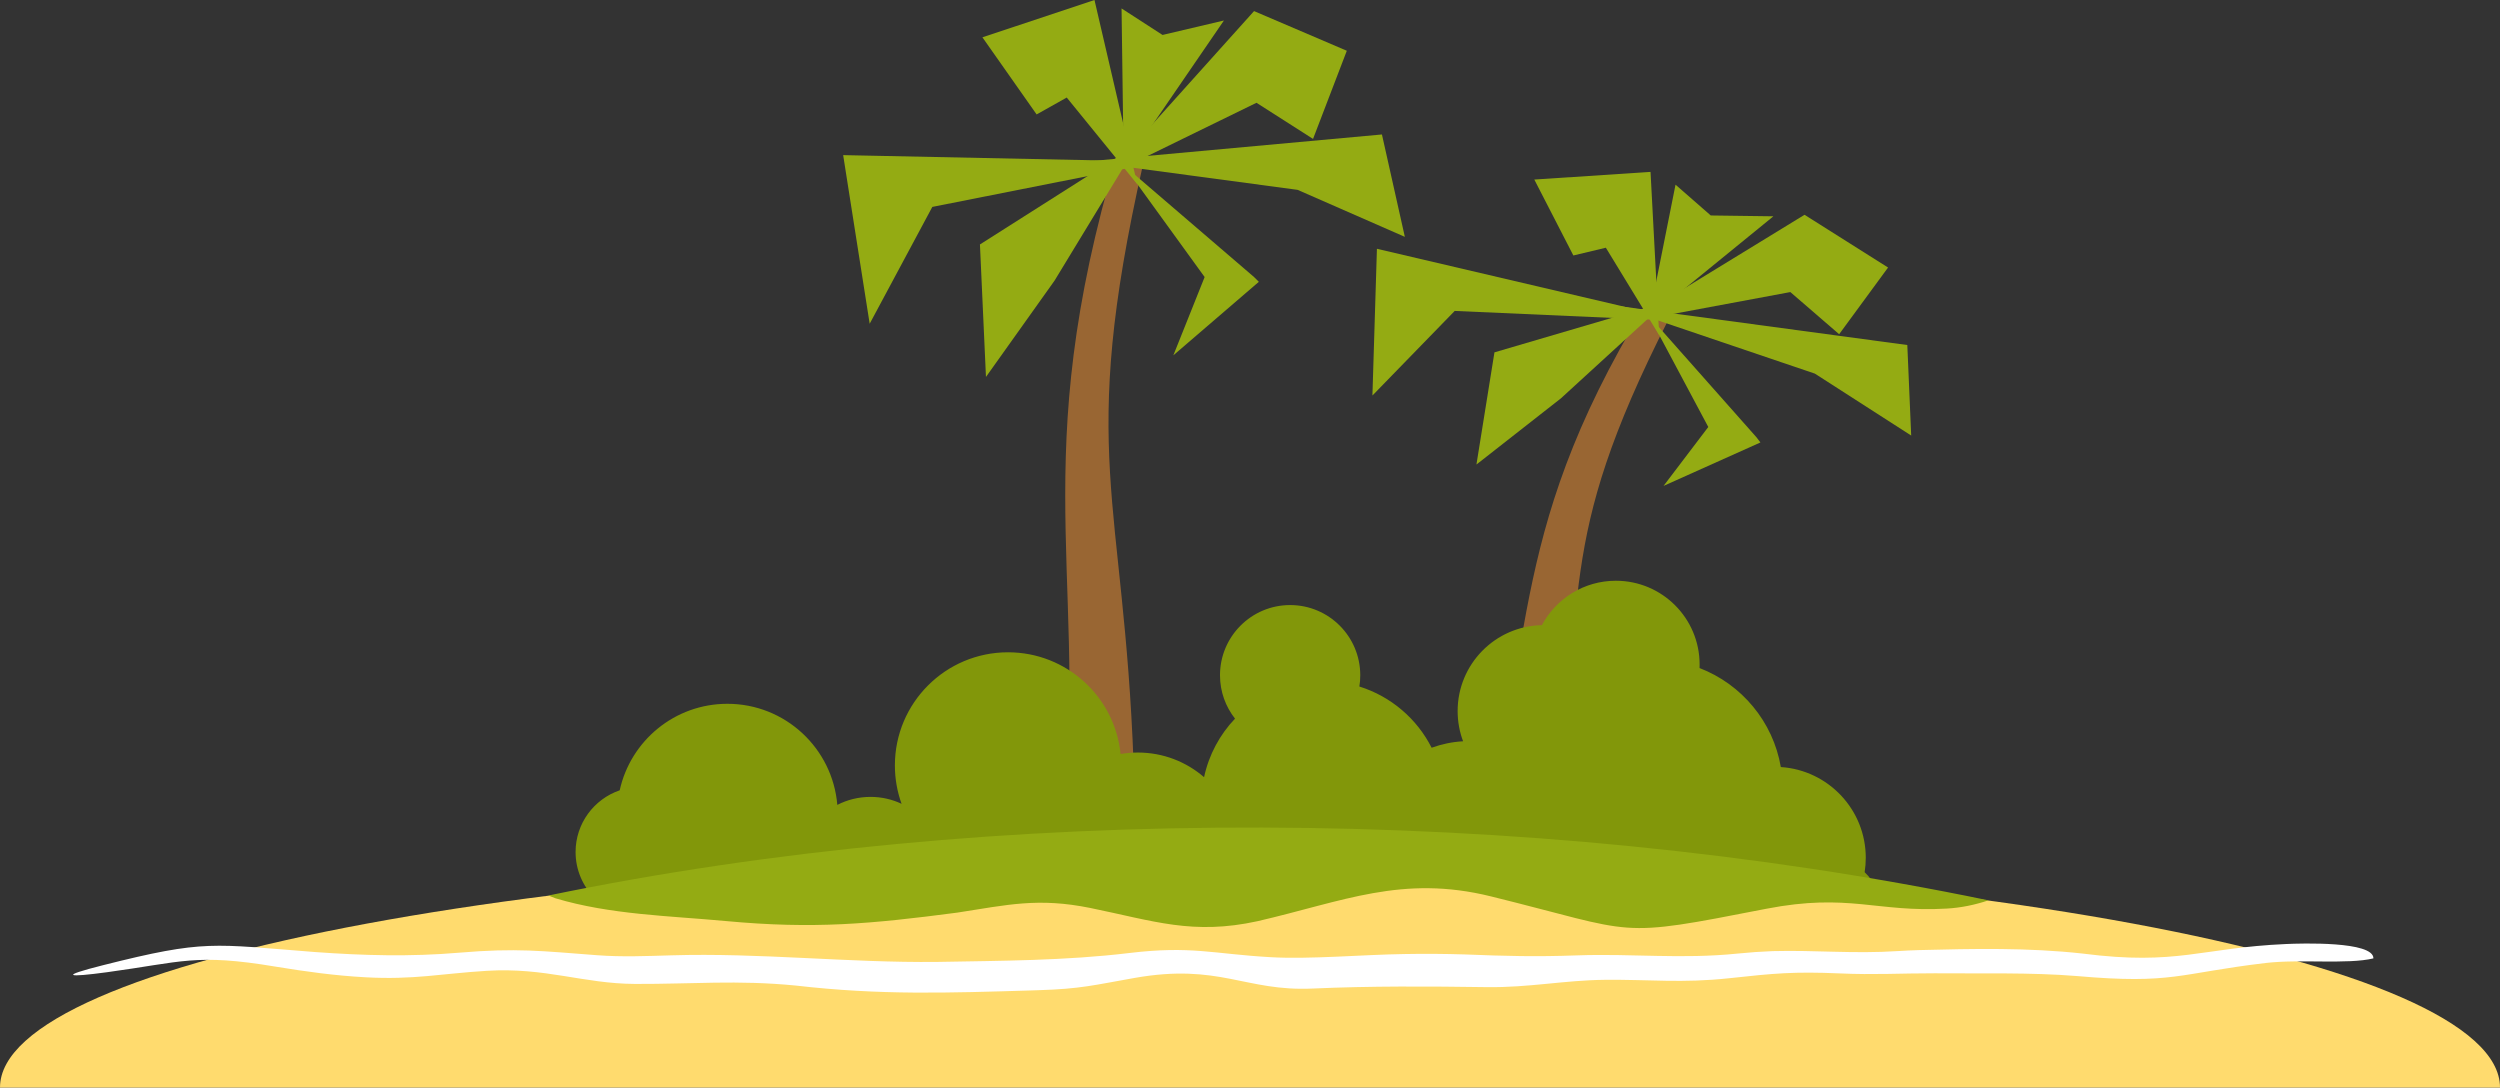 <?xml version="1.0" encoding="utf-8"?>
<!-- Generator: Adobe Illustrator 23.0.5, SVG Export Plug-In . SVG Version: 6.00 Build 0)  -->
<svg version="1.1" id="publicdomainvectors.org" xmlns="http://www.w3.org/2000/svg" xmlns:xlink="http://www.w3.org/1999/xlink"
	 x="0px" y="0px" viewBox="0 0 444.16 193.21" style="enable-background:new 0 0 444.16 193.21;" xml:space="preserve">
<rect x="0" y="0" width="444.16" height="193.21" fill="#333333" stroke="none"/>
<style type="text/css">
	.st0{fill-rule:evenodd;clip-rule:evenodd;fill:#996633;}
	.st1{fill-rule:evenodd;clip-rule:evenodd;fill:#94AB13;}
	.st2{fill-rule:evenodd;clip-rule:evenodd;fill:#82970A;}
	.st3{fill-rule:evenodd;clip-rule:evenodd;fill:#FFDB6E;}
	.st4{fill-rule:evenodd;clip-rule:evenodd;fill:#FFFFFF;}
</style>
<g>
	<path class="st0" d="M259.76,156.72c14.06-38.26,6.4-57.47,30.11-98.37c2.4-4.14,0.56-3.7,6.5-1.46
		c-20.67,40.72-13.9,48.33-20.81,88.71c-0.83,4.82-1.86,8.97-3.17,13.67L259.76,156.72z"/>
	<polygon class="st1" points="299.55,57.06 258.45,55.24 243.83,70.27 244.63,44.2 	"/>
	<polygon class="st1" points="265.51,62.6 262.31,82.53 277.32,70.77 296.05,53.63 	"/>
	<polygon class="st1" points="292.99,56.16 303.5,75.86 295.55,86.33 312.76,78.61 312.08,77.71 	"/>
	<polygon class="st1" points="286.65,54.25 338.86,61.3 339.55,77.38 322.44,66.38 	"/>
	<polygon class="st1" points="289.47,57.22 320.6,38.16 335.44,47.53 326.75,59.38 318.08,51.89 	"/>
	<polygon class="st1" points="294.78,59.55 293.24,30.54 272.59,31.9 279.53,45.39 285.3,44.01 	"/>
	<polygon class="st1" points="303.94,38.28 315.07,38.43 292.97,56.44 297.68,32.81 	"/>
</g>
<g>
	<path class="st0" d="M188.3,152.29c5.68-47.13-5.85-67.18,8.71-119.71c1.48-5.32-0.24-4.36,6.04-3.26
		c-11.63,51.57-3.4,58.59-1.65,106.38c0.21,5.71,0.08,10.69-0.22,16.38L188.3,152.29z"/>
	<polygon class="st1" points="206.2,28.72 165.64,36.76 154.51,57.52 149.8,27.56 	"/>
	<polygon class="st1" points="174.1,43.43 175.17,66.97 187.36,49.85 202.06,25.67 	"/>
	<polygon class="st1" points="199.6,29.31 214.02,49.22 208.46,63.13 223.65,50.07 222.8,49.22 	"/>
	<polygon class="st1" points="193,28.69 245.52,23.89 249.59,42.08 230.54,33.73 	"/>
	<polygon class="st1" points="196.38,31.38 222.8,1.97 239.28,9.02 233.28,24.68 223.23,18.26 	"/>
	<polygon class="st1" points="202.06,32.74 194.45,0 174.54,6.63 184.17,20.33 189.52,17.33 	"/>
	<polygon class="st1" points="206.54,6.21 217.45,3.64 199.64,29.63 199.26,1.5 	"/>
</g>
<path class="st2" d="M119.36,161.55c-1.64,0.89-3.52,1.4-5.52,1.4c-6.39,0-11.58-5.18-11.58-11.58c0-5.08,3.28-9.4,7.84-10.96
	c1.93-8.79,9.76-15.37,19.13-15.37c10.27,0,18.69,7.9,19.53,17.96c1.77-0.91,3.78-1.42,5.91-1.42c1.97,0,3.84,0.44,5.51,1.23
	c-0.77-2.13-1.19-4.43-1.19-6.82c0-11.1,9-20.1,20.1-20.1c10.42,0,18.98,7.92,20,18.07c1-0.17,2.02-0.26,3.07-0.26
	c4.5,0,8.61,1.65,11.76,4.38c0.85-3.98,2.79-7.56,5.5-10.4c-1.67-2.12-2.67-4.8-2.67-7.71c0-6.88,5.58-12.47,12.46-12.47
	c6.88,0,12.46,5.58,12.46,12.47c0,0.68-0.05,1.35-0.16,2c5.6,1.75,10.23,5.72,12.84,10.88c1.76-0.64,3.63-1.04,5.59-1.15
	c-0.63-1.67-0.97-3.48-0.97-5.37c0-8.33,6.68-15.1,14.97-15.26c2.5-4.69,7.45-7.89,13.14-7.89c8.22,0,14.88,6.66,14.88,14.88
	c0,0.21,0,0.42-0.01,0.63c7.46,2.87,13.06,9.51,14.44,17.59c8.42,0.55,15.09,7.56,15.09,16.12c0,0.87-0.07,1.73-0.2,2.56
	c1.84,1.73,2.99,4.18,2.99,6.9c0,5.23-4.24,9.47-9.47,9.47c-2.72,0-5.18-1.15-6.91-2.99c-0.84,0.13-1.69,0.2-2.56,0.2
	c-5.48,0-10.33-2.73-13.25-6.91c-2.6,1.01-5.42,1.57-8.37,1.57c-5.56,0-10.67-1.97-14.65-5.26c-2.79,7.24-9.82,12.38-18.04,12.38
	c-6.67,0-12.55-3.38-16.02-8.51c-2.97,1.54-6.34,2.41-9.92,2.41c-6.25,0-11.89-2.65-15.83-6.9c-2.37,7.16-9.11,12.32-17.07,12.32
	c-8.67,0-15.91-6.14-17.6-14.32c-1.74,0.49-3.57,0.75-5.46,0.75c-0.96,0-1.9-0.07-2.83-0.2c0.35,0.98,0.54,2.03,0.54,3.12
	c0,5.13-4.16,9.28-9.28,9.28c-2.45,0-4.69-0.95-6.35-2.51c-1.91,1.11-4.13,1.74-6.5,1.74c-5.58,0-10.34-3.52-12.17-8.47
	c-3.49,3.21-8.15,5.17-13.26,5.17C125.63,164.21,122.26,163.24,119.36,161.55z"/>
<path class="st3" d="M444.16,193.21c0-22.7-99.76-41.21-222.08-41.21C99.76,152,0,170.51,0,193.21"/>
<path class="st1" d="M353.28,159.96c-2.42,0.81-4.91,1.32-7.38,1.46c-12.46,0.73-17.38-2.82-32.12,0.04
	c-27.17,5.31-22.36,4.34-48.91-2.21c-15.75-3.89-26.26,0.9-41.44,4.41c-11.51,2.52-18.44-0.04-29.69-2.34
	c-9.32-1.89-14.71-0.56-23.68,0.82c-15.37,2.02-25.46,2.95-41.07,1.5c-10.12-0.94-20.56-1.13-30.32-4.05
	c-0.42-0.16-0.83-0.32-1.24-0.49C176.53,142.76,271.29,142.96,353.28,159.96z"/>
<path class="st4" d="M260.29,169.57c7.17,0.29,12.6,0.43,19.81,0.17c10.03-0.36,18.53,0.71,28.68-0.33c2.1-0.21,4.05-0.35,6.16-0.43
	c7.7-0.2,14.36,0.51,22.29-0.01c1.22-0.08,2.41-0.13,3.63-0.17c9.74-0.25,19.49-0.46,29.19,0.62c16.82,2.16,20.97-1.03,36.09-1.7
	c2.63-0.12,15.57-0.54,15.53,2.55c-4.54,1.11-13.06,0.1-19.14,0.82c-15.48,1.83-16.48,3.82-33.53,2.32
	c-8.19-0.67-17.01-0.41-25.31-0.49c-5.93-0.01-10.79,0.3-16.86,0.02c-8.15-0.35-11.63-0.01-19.56,0.85
	c-8.44,0.92-14.13,0.21-22.19,0.29c-7.13,0.07-13.45,1.4-20.92,1.3c-10.37-0.15-20.58-0.21-30.96,0.25
	c-12.01,0.55-16.56-4.55-31.66-1.88c-7.07,1.25-9.56,1.95-16.98,2.17l-1.2,0.04c-14.93,0.45-26.98,0.87-41.96-0.86
	c-10.53-1.03-18.37-0.25-28.56-0.29c-9.21-0.04-15.95-2.97-26.35-2.33c-8.15,0.5-12.95,1.62-21.54,1.15
	c-5.48-0.3-10.62-1.01-16.03-1.9c-14.17-2.37-16.58-0.81-29.92,1c-6.95,0.94-8.74,0.78-0.69-1.25c18.21-4.6,19.43-3.74,37.6-2.34
	c8.68,0.63,16.98,0.86,25.66,0.12c10.26-0.87,14.6-0.3,24.53,0.45c4.38,0.33,8.77,0.15,13.15,0.02c15.72-0.48,31.33,1.34,47.22,1.17
	c11.38-0.21,22.83-0.22,34.14-1.58c11.06-1.33,14.9,0.16,25.16,0.74c6.95,0.4,16.41-0.46,23.73-0.56
	C253.12,169.43,256.68,169.46,260.29,169.57z"/>
</svg>
